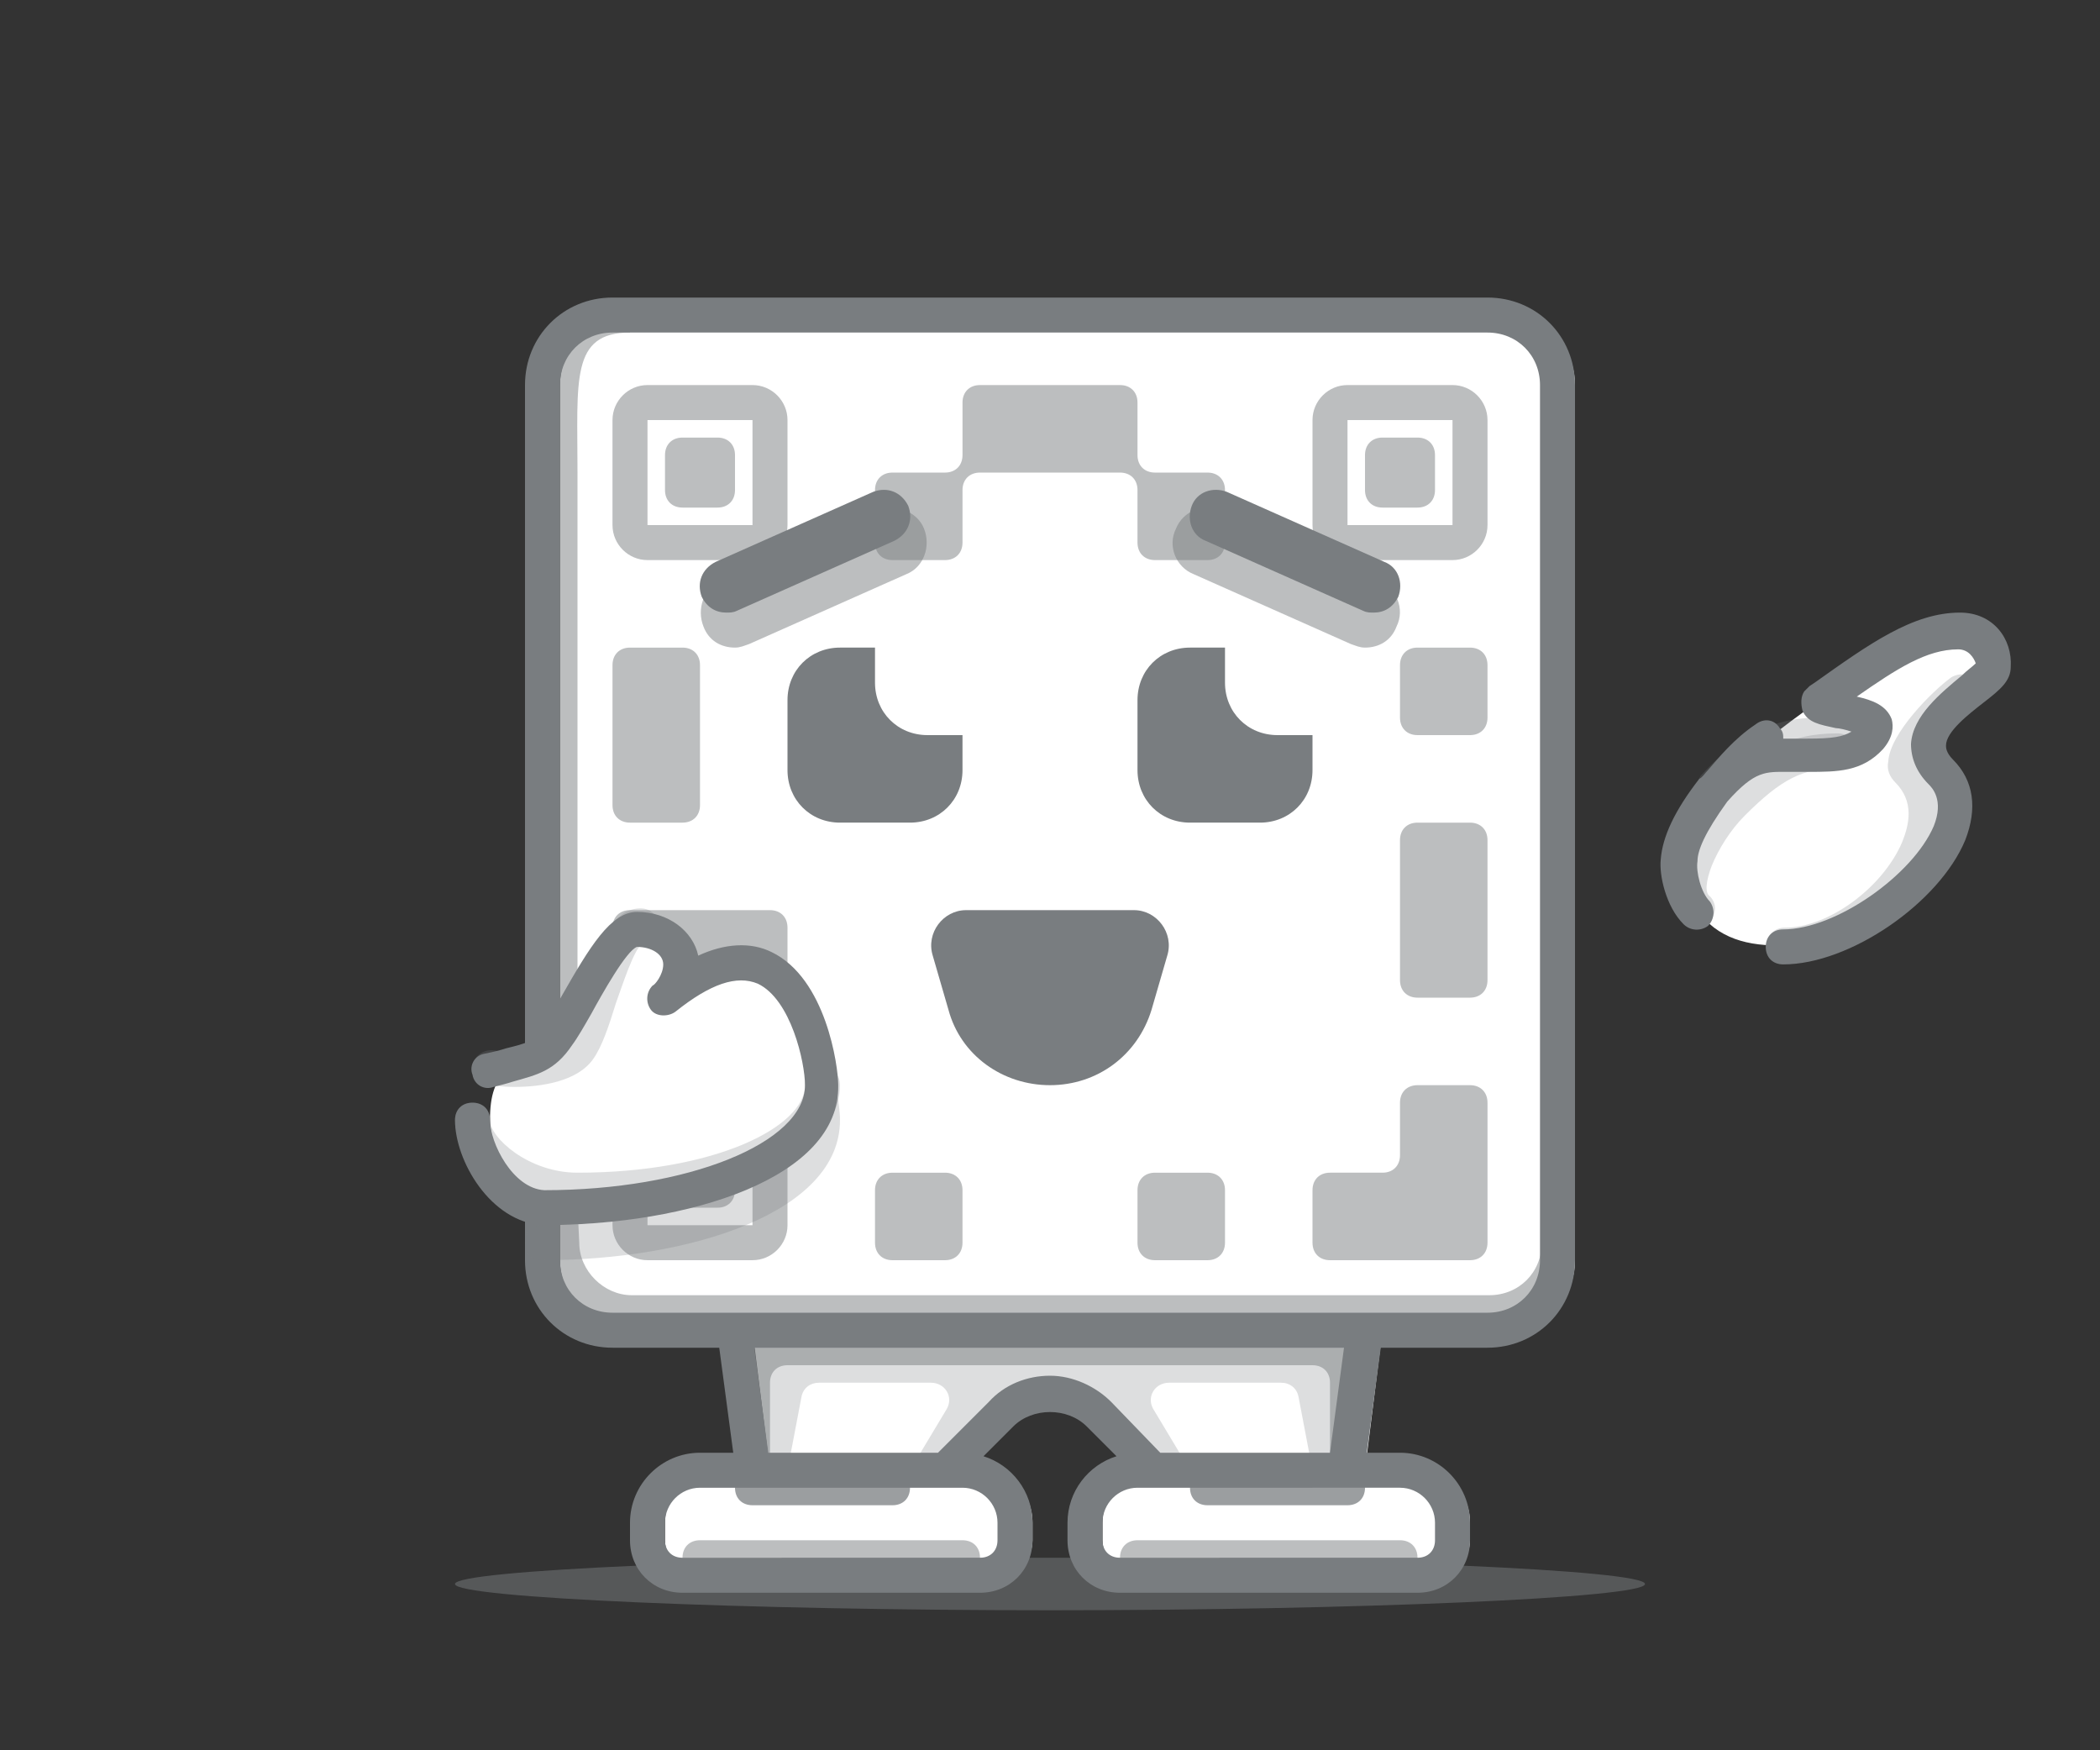 <?xml version="1.0" encoding="utf-8"?>
<!-- Generator: Adobe Illustrator 19.2.1, SVG Export Plug-In . SVG Version: 6.00 Build 0)  -->
<svg version="1.1" id="Ebene_1" xmlns="http://www.w3.org/2000/svg" xmlns:xlink="http://www.w3.org/1999/xlink" x="0px" y="0px"
	 width="120px" height="100px" viewBox="0 0 120 100" enable-background="new 0 0 120 100" xml:space="preserve">
<rect x="0" y="0" width="120" height="100" fill="#333333" stroke="none"/>
<g>
	<path fill="#FFFFFF" d="M114,38c0-0.9-0.7-2-2-2c-2.5,0-4.8,1.7-8,4c-0.8,0.6-3.8,2.6-6,5c-1,1.2-1.9,2.8-2,4c0,0.7,0.3,2.2,1,3
		c1.1,1.6,2.9,2.1,5,2c4.8,0,12.4-6.6,9-10C108.4,41.4,114,38.9,114,38z"/>
	<path fill="#FFFFFF" d="M86,18H36c-2.2,0-4,1.8-4,4v50c0,2.2,1.8,4,4,4h7l1,8h-3c-1.7,0-3,1.3-3,3v1c0,1.1,0.9,2,2,2h17
		c1.1,0,2-0.9,2-2v-1c0-1.7-1.3-3-3-3h-1l3.2-3.2c1.6-1.6,4.1-1.6,5.7,0L67,84h-1c-1.7,0-3,1.3-3,3v1c0,1.1,0.9,2,2,2h17
		c1.1,0,2-0.9,2-2v-1c0-1.7-1.3-3-3-3h-3l1-8h7c2.2,0,4-1.8,4-4V22C90,19.8,88.2,18,86,18z"/>
	<path fill="#FFFFFF" d="M39,57c0,0,1-0.8,1-2c0-1.1-1.1-2-2.5-2c-1.5,0-3.4,4.4-4.5,6c-1,1.5-1.9,1.4-4,2c-0.7,0.8-1,1.5-1,3
		c0,1.8,1.6,4.9,4,5c8.1,0,16-2.7,16-7C48,59.9,46.2,51,39,57z"/>
	<g>
		<path opacity="0.25" fill="#797D80" d="M43,76v8h2l0.8-4.2c0.1-0.5,0.5-0.8,1-0.8h6.4c0.8,0,1.3,0.8,0.9,1.5L52,84h2l6-4l6,4h2
			l-2.1-3.5C65.5,79.8,66,79,66.8,79h6.4c0.5,0,0.9,0.3,1,0.8L75,84h2v-8H43z"/>
		<g opacity="0.5">
			<g>
				<g>
					<path fill="#797D80" d="M94,90.5c0,0.8-16.6,1.5-34,1.5s-34-0.7-34-1.5S42.6,89,60,89S94,89.7,94,90.5z"/>
				</g>
			</g>
		</g>
		<g opacity="0.75">
			<g>
				<g>
					<path fill="#797D80" d="M77,86h-8c-0.6,0-1-0.4-1-1s0.4-1,1-1h8c0.6,0,1,0.4,1,1S77.6,86,77,86z"/>
				</g>
			</g>
		</g>
		<g opacity="0.5">
			<g>
				<g>
					<path fill="#797D80" d="M80,90H65c-0.6,0-1-0.4-1-1s0.4-1,1-1h15c0.6,0,1,0.4,1,1S80.6,90,80,90z"/>
				</g>
			</g>
		</g>
		<g opacity="0.5">
			<g>
				<g>
					<path fill="#797D80" d="M55,90H40c-0.6,0-1-0.4-1-1s0.4-1,1-1h15c0.6,0,1,0.4,1,1S55.6,90,55,90z"/>
				</g>
			</g>
		</g>
		<g opacity="0.5">
			<g>
				<g>
					<path fill="#797D80" d="M77,84c-0.6,0-1-0.4-1-1v-4c0-0.6-0.4-1-1-1H45c-0.6,0-1,0.4-1,1v4c0,0.6-0.4,1-1,1s-1-0.4-1-1v-7h36v7
						C78,83.6,77.6,84,77,84z"/>
				</g>
			</g>
		</g>
		<g opacity="0.75">
			<g>
				<g>
					<path fill="#797D80" d="M51,86h-8c-0.6,0-1-0.4-1-1s0.4-1,1-1h8c0.6,0,1,0.4,1,1S51.6,86,51,86z"/>
				</g>
			</g>
		</g>
	</g>
	<g>
		<g opacity="0.25">
			<g>
				<g>
					<path fill="#797D80" d="M97,53c-0.3,0-0.5-0.1-0.7-0.3c-0.8-0.8-1-2.2-0.3-3.9c0.5-1.2,1.3-2.6,2.3-3.6
						c2.2-2.2,3.8-3.3,6.7-3.3c0.6,0,1,0.4,1,1s-0.4,1-1,1c-2,0-3.2,0.6-5.3,2.7c-0.8,0.8-1.5,1.9-1.9,2.9c-0.3,0.8-0.4,1.5-0.1,1.7
						c0.4,0.4,0.4,1,0,1.4C97.5,52.9,97.3,53,97,53z"/>
				</g>
			</g>
		</g>
		<g opacity="0.25">
			<g>
				<g>
					<path fill="#797D80" d="M98,46c-0.2,0-0.5-0.1-0.7-0.3c-0.4-0.4-0.4-1-0.1-1.4c2.1-2.3,4.2-3.3,6.7-3.3h3c0.6,0,1,0.4,1,1
						s-0.4,1-1,1h-3c-1.2,0-3.1,0.3-5.3,2.7C98.5,45.9,98.3,46,98,46z"/>
				</g>
			</g>
		</g>
		<g opacity="0.25">
			<g>
				<g>
					<path fill="#797D80" d="M102,55c-0.6,0-1-0.4-1-1s0.4-1,1-1c2.5,0,5.6-2.3,6.7-4.9c0.4-1,0.7-2.3-0.4-3.4
						c-0.3-0.3-0.5-0.7-0.4-1.2c0.1-1.6,2.5-4,3.6-4.8c0.5-0.3,1.1-0.2,1.4,0.3c0.3,0.5,0.2,1.1-0.3,1.4c-1.1,0.7-2.5,2.5-2.7,3.2
						c1.2,1.4,1.5,3.3,0.6,5.3C109.3,51.8,105.7,55,102,55z"/>
				</g>
			</g>
		</g>
		<path fill="#797D80" d="M112,35c-2.7,0-5.2,1.8-8.3,4l-0.3,0.2c-0.1,0.1-0.2,0.2-0.3,0.3c-0.2,0.3-0.2,0.7-0.1,1.1
			c0.3,0.7,1,0.8,1.9,1c0.2,0,0.6,0.1,0.9,0.2c-0.5,0.3-1.1,0.4-2.5,0.4l-0.4,0c-0.2,0-0.4,0-0.6,0c-0.1,0-0.2,0-0.4,0
			c0-0.2,0-0.4-0.2-0.6c-0.3-0.5-0.9-0.6-1.4-0.2c-1.2,0.8-2.1,1.9-2.7,2.6c-0.2,0.2-0.3,0.4-0.5,0.5c0,0,0,0,0,0c0,0,0,0,0,0
			c-1.4,1.8-2.1,3.3-2.2,4.6c-0.1,0.9,0.3,2.7,1.3,3.7c0.4,0.4,1,0.4,1.4,0.1c0.4-0.4,0.4-1,0.1-1.4c-0.5-0.5-0.8-1.7-0.7-2.3
			c0-0.6,0.4-1.6,1.7-3.4c1.6-1.8,2.2-1.7,3.5-1.7c0.2,0,0.5,0,0.7,0l0.4,0c1.7,0,3.1,0,4.3-1.3c0.6-0.7,0.6-1.3,0.5-1.7
			c-0.3-0.8-1.1-1.1-2-1.3c2.3-1.6,4-2.7,5.8-2.7c0.6,0,0.9,0.5,1,0.8c-0.2,0.2-0.5,0.4-0.8,0.7c-1.2,1-2.8,2.3-2.9,3.9
			c0,0.8,0.3,1.6,1,2.3c0.2,0.2,0.9,0.9,0.3,2.4c-1.2,2.8-5.6,5.9-8.6,5.9c-0.6,0-1,0.4-1,1s0.4,1,1,1c3.8,0,8.9-3.5,10.4-7.1
			c0.7-1.8,0.5-3.4-0.7-4.6c-0.4-0.4-0.4-0.7-0.4-0.8c0-0.8,1.3-1.8,2.2-2.5c0.9-0.7,1.5-1.2,1.5-2C115,36.5,113.9,35,112,35z"/>
	</g>
	<g opacity="0.5">
		<path fill="#797D80" d="M88.1,71L88.1,71c0,1.7-1.3,3-3,3h-49c-1.6,0-3-1.4-3-3L33,68.9c-0.7,0-1.2,0.1-1.9,0.1l0,2
			c0,2.8,2.2,5,5,5h49c2.8,0,4-2,4-5H88.1z"/>
		<path fill="#797D80" d="M32,59c0.3-0.4,0.6-1.1,1-1.8V27c0-5.3-0.4-8,3-8v-1c-4.5,0-5,4.7-5,9l0.1,33C31.4,59.7,31.7,59.4,32,59z"
			/>
	</g>
	<g>
		<path fill="#797D80" d="M85,17H35c-2.8,0-5,2.2-5,5v38.5c0.8-0.2,1.4-0.6,2-1.5V22c0-1.7,1.3-3,3-3h50c1.7,0,3,1.3,3,3v50
			c0,1.7-1.3,3-3,3H35c-1.7,0-3-1.3-3-3v-3c-0.3,0-0.7,0-1,0c-0.4,0-0.7-0.1-1-0.2V72c0,2.8,2.2,5,5,5h6.1l0.8,6H40
			c-2.2,0-4,1.8-4,4v1c0,1.7,1.3,3,3,3h17c1.7,0,3-1.3,3-3v-1c0-1.8-1.2-3.3-2.8-3.8l1.7-1.7c1.1-1.1,3.1-1.1,4.2,0l1.7,1.7
			c-1.6,0.5-2.8,2-2.8,3.8v1c0,1.7,1.3,3,3,3h17c1.7,0,3-1.3,3-3v-1c0-2.2-1.8-4-4-4h-1.9l0.8-6H85c2.8,0,5-2.2,5-5V22
			C90,19.2,87.8,17,85,17z M57,87v1c0,0.6-0.4,1-1,1H39c-0.6,0-1-0.4-1-1v-1c0-1.1,0.9-2,2-2h15C56.1,85,57,85.9,57,87z M63.5,80.1
			c-0.9-0.9-2.2-1.5-3.5-1.5s-2.6,0.5-3.5,1.5L53.6,83h-9.7l-0.8-6h33.7l-0.8,6h-9.7L63.5,80.1z M80,85c1.1,0,2,0.9,2,2v1
			c0,0.6-0.4,1-1,1H64c-0.6,0-1-0.4-1-1v-1c0-1.1,0.9-2,2-2H80z"/>
	</g>
	<g opacity="0.5">
		<g>
			<g>
				<g>
					<path fill="#797D80" d="M83,24v6h-6v-6H83 M83,22h-6c-1.1,0-2,0.9-2,2v6c0,1.1,0.9,2,2,2h6c1.1,0,2-0.9,2-2v-6
						C85,22.9,84.1,22,83,22L83,22z"/>
				</g>
			</g>
		</g>
	</g>
	<g opacity="0.5">
		<g>
			<g>
				<g>
					<path fill="#797D80" d="M43,24v6h-6v-6H43 M43,22h-6c-1.1,0-2,0.9-2,2v6c0,1.1,0.9,2,2,2h6c1.1,0,2-0.9,2-2v-6
						C45,22.9,44.1,22,43,22L43,22z"/>
				</g>
			</g>
		</g>
	</g>
	<g>
		<g>
			<g>
				<g>
					<path fill="#797D80" d="M60,62L60,62c-2.7,0-5.1-1.7-5.8-4.3l-0.9-3.1c-0.4-1.3,0.6-2.6,1.9-2.6h9.6c1.3,0,2.3,1.3,1.9,2.6
						l-0.9,3.1C65,60.3,62.7,62,60,62z"/>
				</g>
			</g>
		</g>
	</g>
	<g opacity="0.5">
		<g>
			<g>
				<g>
					<path fill="#797D80" d="M41,29h-2c-0.6,0-1-0.4-1-1v-2c0-0.6,0.4-1,1-1h2c0.6,0,1,0.4,1,1v2C42,28.6,41.6,29,41,29z"/>
				</g>
			</g>
		</g>
	</g>
	<g opacity="0.5">
		<g>
			<g>
				<g>
					<path fill="#797D80" d="M81,29h-2c-0.6,0-1-0.4-1-1v-2c0-0.6,0.4-1,1-1h2c0.6,0,1,0.4,1,1v2C82,28.6,81.6,29,81,29z"/>
				</g>
			</g>
		</g>
	</g>
	<g opacity="0.5">
		<g>
			<g>
				<g>
					<path fill="#797D80" d="M84,42h-3c-0.6,0-1-0.4-1-1v-3c0-0.6,0.4-1,1-1h3c0.6,0,1,0.4,1,1v3C85,41.6,84.6,42,84,42z"/>
				</g>
			</g>
		</g>
	</g>
	<g opacity="0.5">
		<g>
			<g>
				<g>
					<path fill="#797D80" d="M69,72h-3c-0.6,0-1-0.4-1-1v-3c0-0.6,0.4-1,1-1h3c0.6,0,1,0.4,1,1v3C70,71.6,69.6,72,69,72z"/>
				</g>
			</g>
		</g>
	</g>
	<g opacity="0.5">
		<g>
			<g>
				<g>
					<path fill="#797D80" d="M54,72h-3c-0.6,0-1-0.4-1-1v-3c0-0.6,0.4-1,1-1h3c0.6,0,1,0.4,1,1v3C55,71.6,54.6,72,54,72z"/>
				</g>
			</g>
		</g>
	</g>
	<g opacity="0.5">
		<g>
			<g>
				<g>
					<path fill="#797D80" d="M84,57h-3c-0.6,0-1-0.4-1-1v-8c0-0.6,0.4-1,1-1h3c0.6,0,1,0.4,1,1v8C85,56.6,84.6,57,84,57z"/>
				</g>
			</g>
		</g>
	</g>
	<g opacity="0.5">
		<g>
			<g>
				<g>
					<path fill="#797D80" d="M69,27h-1h-2c-0.6,0-1-0.4-1-1v-2v-1c0-0.6-0.4-1-1-1h-8c-0.6,0-1,0.4-1,1v1v2c0,0.6-0.4,1-1,1h-2h-1
						c-0.6,0-1,0.4-1,1v3c0,0.6,0.4,1,1,1h3c0.6,0,1-0.4,1-1v-1v-2c0-0.6,0.4-1,1-1h1h1h6c0.6,0,1,0.4,1,1v2v1c0,0.6,0.4,1,1,1h3
						c0.6,0,1-0.4,1-1v-3C70,27.4,69.6,27,69,27z"/>
				</g>
			</g>
		</g>
	</g>
	<g opacity="0.5">
		<g>
			<g>
				<g>
					<path fill="#797D80" d="M39,47h-3c-0.6,0-1-0.4-1-1v-8c0-0.6,0.4-1,1-1h3c0.6,0,1,0.4,1,1v8C40,46.6,39.6,47,39,47z"/>
				</g>
			</g>
		</g>
	</g>
	<g opacity="0.5">
		<g>
			<g>
				<g>
					<path fill="#797D80" d="M80,63v3c0,0.6-0.4,1-1,1h-3c-0.6,0-1,0.4-1,1v3c0,0.6,0.4,1,1,1h8c0.6,0,1-0.4,1-1v-4v-4
						c0-0.6-0.4-1-1-1h-3C80.4,62,80,62.4,80,63z"/>
				</g>
			</g>
		</g>
	</g>
	<g opacity="0.5">
		<path fill="#797D80" d="M43,70h-6v-1.5c-0.7,0.1-1.3,0.2-2,0.3V70c0,1.1,0.9,2,2,2h6c1.1,0,2-0.9,2-2v-4.5c-0.6,0.4-1.2,0.9-2,1.2
			V70z"/>
		<path fill="#797D80" d="M36.5,53c1.4,0,2.5,0.9,2.5,2c0,1.2-1,2-1,2c3.4-2.8,5.6-2.3,7-0.8c0-0.1,0-0.1,0-0.2v-3c0-0.6-0.4-1-1-1
			h-8c-0.6,0-1,0.4-1,1v1.1C35.5,53.4,36,53,36.5,53z"/>
		<path fill="#797D80" d="M39,69h2c0.6,0,1-0.4,1-1v-0.9c-1.2,0.5-2.5,0.9-3.9,1.2C38.2,68.7,38.6,69,39,69z"/>
	</g>
	<g opacity="0.5">
		<g>
			<g>
				<path fill="#797D80" d="M78,37c-0.3,0-0.5-0.1-0.8-0.2l-9-4c-1-0.4-1.5-1.6-1-2.6c0.4-1,1.6-1.5,2.6-1l9,4c1,0.4,1.5,1.6,1,2.6
					C79.5,36.6,78.8,37,78,37z"/>
			</g>
		</g>
	</g>
	<g>
		<g>
			<g>
				<path fill="#797D80" d="M78.5,35c-0.2,0-0.4,0-0.6-0.1l-9-4c-0.8-0.3-1.1-1.2-0.8-2c0.3-0.8,1.2-1.1,2-0.8l9,4
					c0.8,0.3,1.1,1.2,0.8,2C79.6,34.7,79.1,35,78.5,35z"/>
			</g>
		</g>
	</g>
	<g opacity="0.5">
		<g>
			<g>
				<path fill="#797D80" d="M42,37c-0.8,0-1.5-0.4-1.8-1.2c-0.4-1,0-2.2,1-2.6l9-4c1-0.4,2.2,0,2.6,1c0.4,1,0,2.2-1,2.6l-9,4
					C42.5,36.9,42.3,37,42,37z"/>
			</g>
		</g>
	</g>
	<g>
		<g>
			<g>
				<path fill="#797D80" d="M41.5,35c-0.6,0-1.1-0.3-1.4-0.9c-0.3-0.8,0-1.6,0.8-2l9-4c0.8-0.3,1.6,0,2,0.8c0.3,0.8,0,1.6-0.8,2
					l-9,4C41.9,35,41.7,35,41.5,35z"/>
			</g>
		</g>
	</g>
	<g>
		<g opacity="0.25">
			<path fill="#797D80" d="M46.1,58c0.7,1.5,0.9,3.2,0.9,4c0,0.9-0.4,1.8-1.1,2.6c-0.7,3-7.2,5.4-14.9,5.4c-0.6,0-1,0.4-1,1
				s0.4,1,1,1c8.4,0,17-2.7,17-8C48,63.1,47.6,60.1,46.1,58z"/>
		</g>
		<g opacity="0.25">
			<g>
				<g>
					<path fill="#797D80" d="M29.4,62.1c-0.7,0-1.3-0.1-1.5-0.1c-0.5-0.1-0.9-0.6-0.9-1.1c0.1-0.5,0.5-0.9,1.1-0.9
						c1.6,0.2,3.7,0,4.1-0.6c0.3-0.5,0.7-1.6,1.1-2.7c0.9-2.6,1.6-4.8,3.3-4.8c0.6,0,1,0.4,1,1c0,0.5-0.4,0.9-0.9,1
						c-0.5,0.4-1.1,2.3-1.5,3.4c-0.4,1.3-0.8,2.5-1.3,3.2C33,61.8,30.9,62.1,29.4,62.1z"/>
				</g>
			</g>
		</g>
		<g opacity="0.25">
			<g>
				<g>
					<path fill="#797D80" d="M33,69c-3.5,0-7-2.5-7-5c0-0.6,0.4-1,1-1s1,0.4,1,1c0,1,2.2,3,5,3c7.8,0,13-2.6,13-5c0-0.6,0.4-1,1-1
						s1,0.4,1,1C48,66,41.6,69,33,69z"/>
				</g>
			</g>
		</g>
		<g>
			<g>
				<g>
					<path fill="#797D80" d="M31,70c-3-0.2-5-3.7-5-6c0-0.6,0.4-1,1-1s1,0.4,1,1c0,1.3,1.3,3.9,3.1,4c8.2,0,14.9-2.7,14.9-6
						c0-1.3-0.8-4.9-2.7-5.8c-1.2-0.5-2.7,0-4.7,1.6c0,0,0,0,0,0c-0.4,0.3-1.1,0.3-1.4-0.1c-0.3-0.4-0.3-1,0.1-1.4c0,0,0,0,0,0
						c0.1,0,0.6-0.6,0.6-1.2c0-0.6-0.7-1-1.5-1c-0.6,0.2-2,2.7-2.6,3.8c-0.4,0.7-0.8,1.4-1.1,1.8c-1,1.5-2,1.7-3.4,2.1
						c-0.3,0.1-0.7,0.2-1.1,0.3c-0.5,0.2-1.1-0.1-1.2-0.7c-0.2-0.5,0.1-1.1,0.7-1.2c0.5-0.1,0.9-0.2,1.2-0.3
						c1.2-0.3,1.7-0.4,2.2-1.3c0.3-0.4,0.6-1,1-1.7c1.6-2.8,2.8-4.8,4.3-4.8c1.8,0,3.2,1.1,3.5,2.5c1.5-0.7,3-0.8,4.2-0.2
						c3.1,1.5,3.8,6.5,3.8,7.6C48,67.3,39.4,70,31,70z"/>
				</g>
			</g>
		</g>
	</g>
	<g>
		<g>
			<g>
				<g>
					<path fill="#797D80" d="M70,39v-2h-2c-1.7,0-3,1.3-3,3v4c0,1.7,1.3,3,3,3h4c1.7,0,3-1.3,3-3v-2h-2C71.3,42,70,40.7,70,39z"/>
				</g>
			</g>
		</g>
	</g>
	<g>
		<g>
			<g>
				<g>
					<path fill="#797D80" d="M50,39v-2h-2c-1.7,0-3,1.3-3,3v4c0,1.7,1.3,3,3,3h4c1.7,0,3-1.3,3-3v-2h-2C51.3,42,50,40.7,50,39z"/>
				</g>
			</g>
		</g>
	</g>
</g>
</svg>

